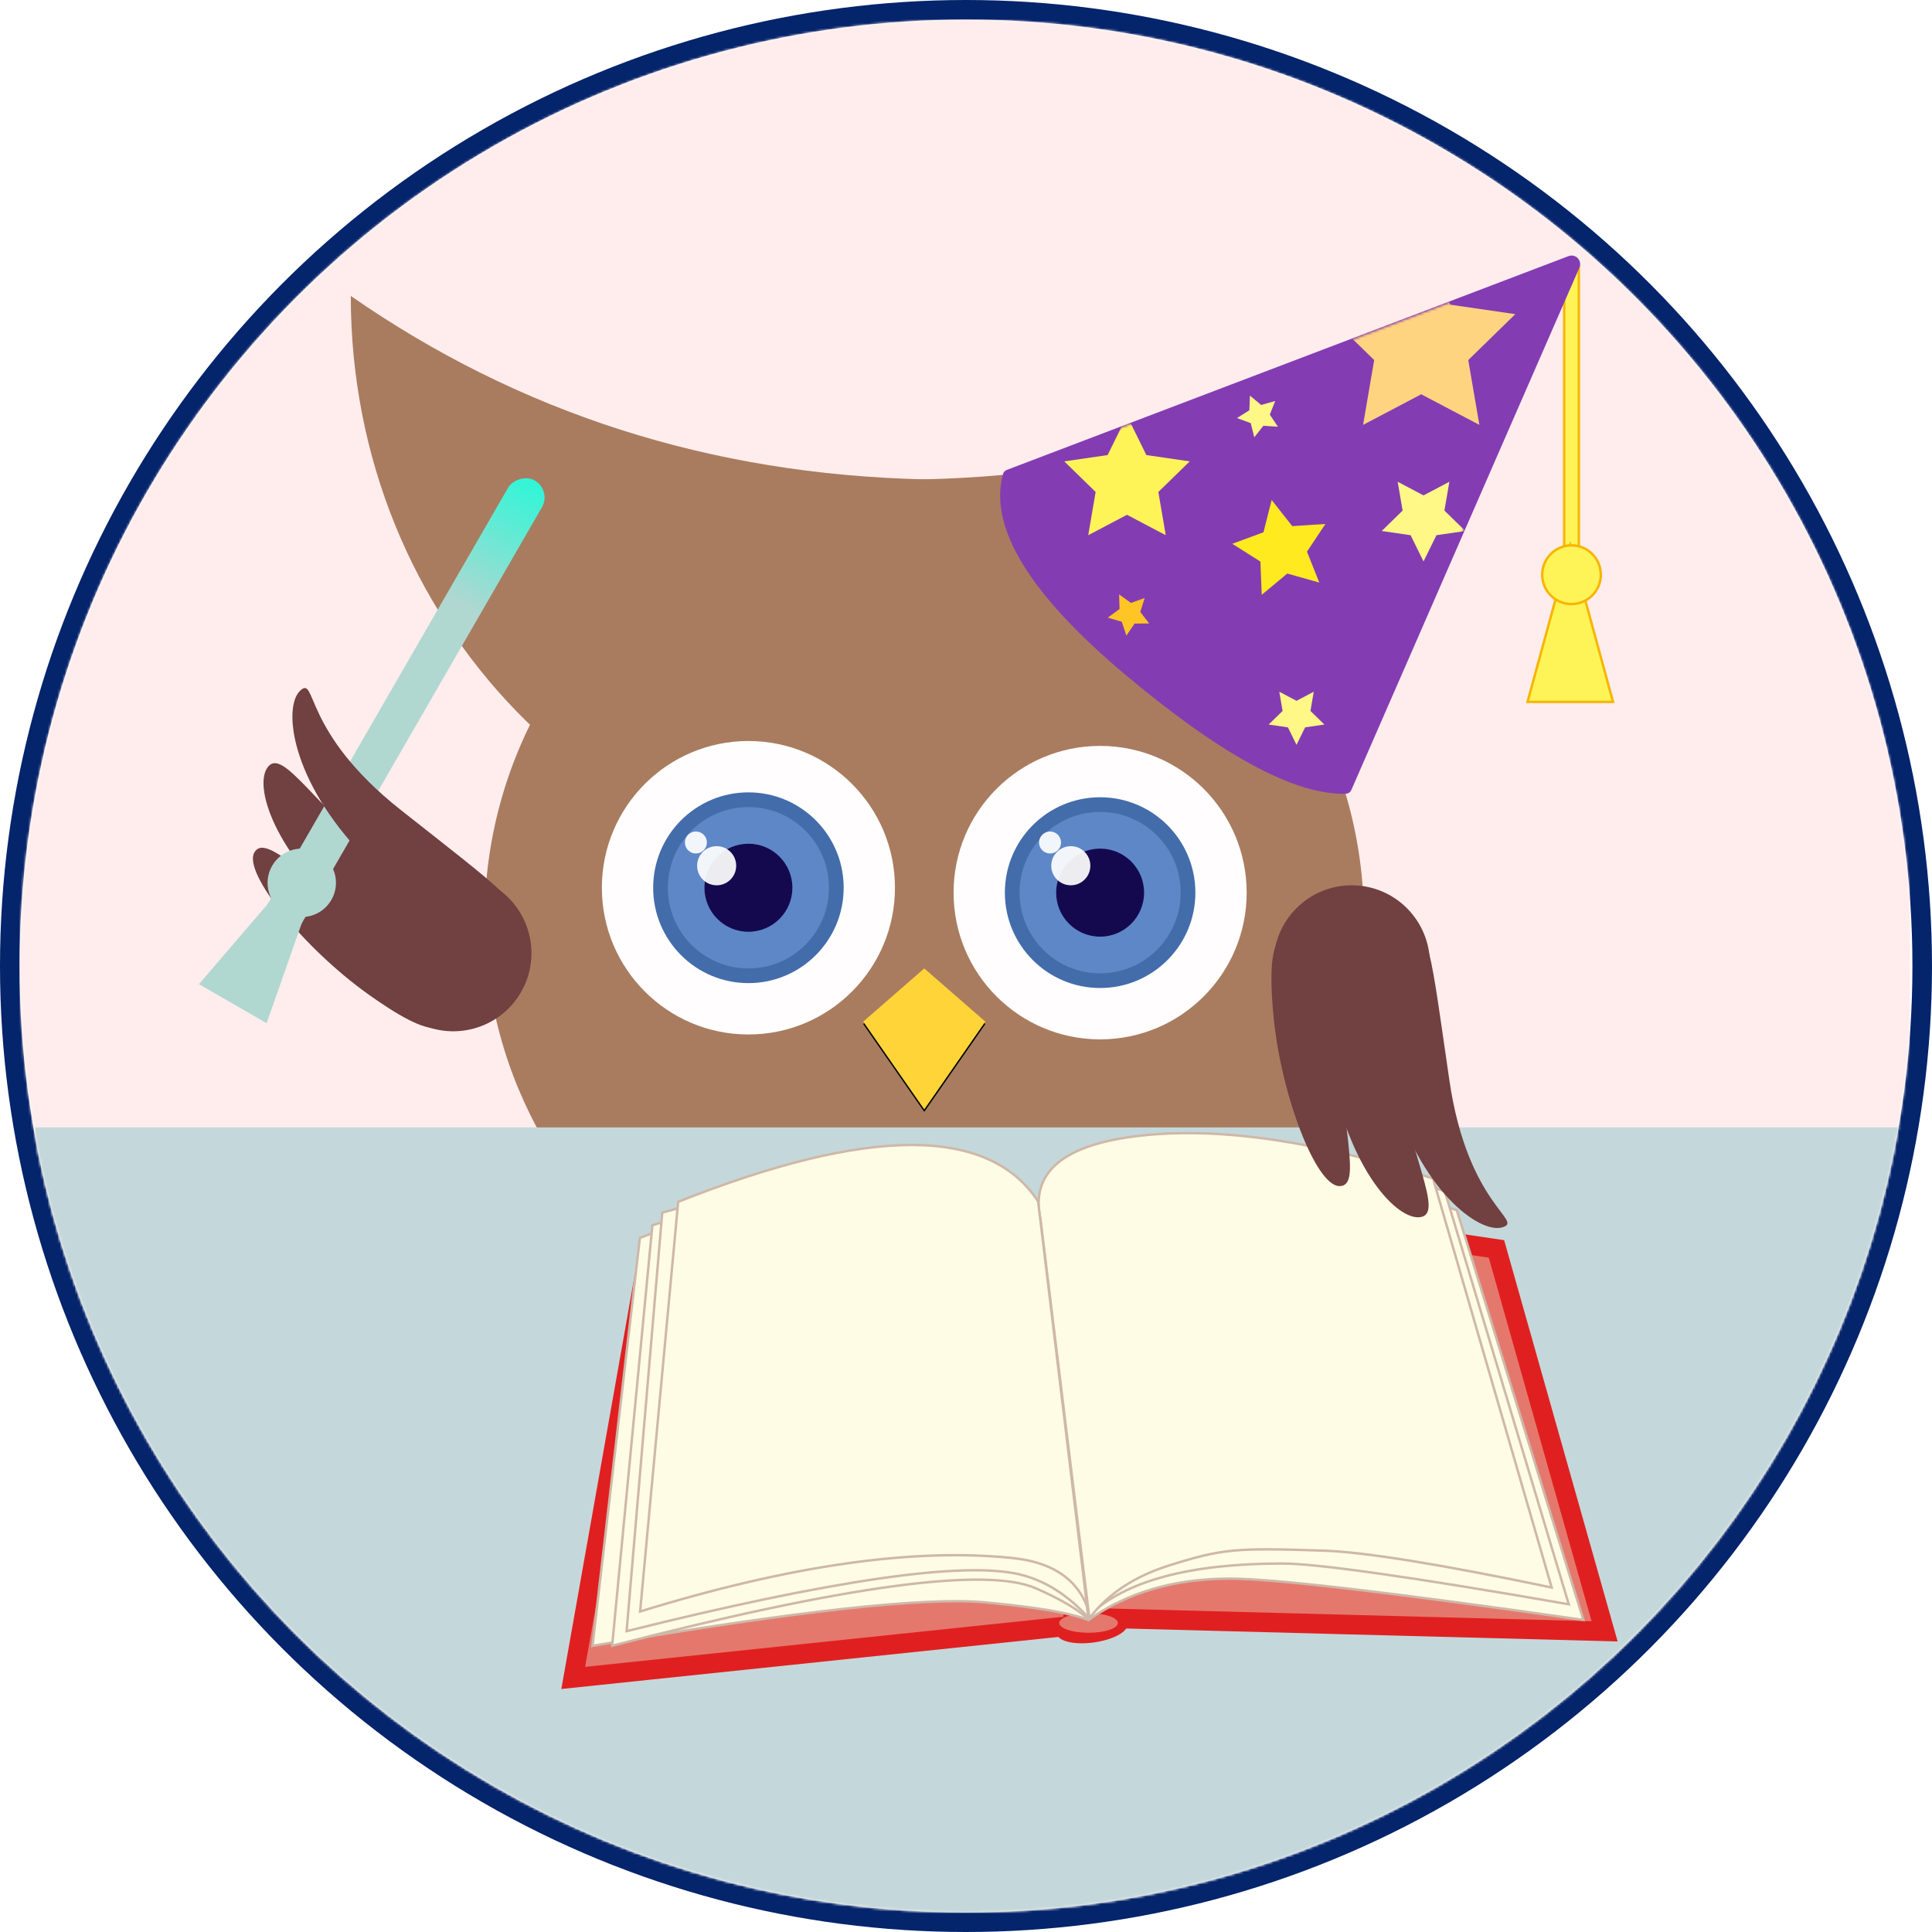 <?xml version="1.0" encoding="UTF-8"?>
<svg width="790px" height="790px" viewBox="0 0 790 790" version="1.1" xmlns="http://www.w3.org/2000/svg" xmlns:xlink="http://www.w3.org/1999/xlink">
    <!-- Generator: Sketch 64 (93537) - https://sketch.com -->
    <title>magic</title>
    <desc>Created with Sketch.</desc>
    <defs>
        <circle id="path-1" cx="387" cy="387" r="387"></circle>
        <filter x="-1.4%" y="-1.7%" width="102.6%" height="103.4%" filterUnits="objectBoundingBox" id="filter-3">
            <feOffset dx="0" dy="1" in="SourceAlpha" result="shadowOffsetOuter1"></feOffset>
            <feColorMatrix values="0 0 0 0 0.496   0 0 0 0 0.432   0 0 0 0 0.432  0 0 0 1 0" type="matrix" in="shadowOffsetOuter1" result="shadowMatrixOuter1"></feColorMatrix>
            <feMerge>
                <feMergeNode in="shadowMatrixOuter1"></feMergeNode>
                <feMergeNode in="SourceGraphic"></feMergeNode>
            </feMerge>
        </filter>
        <linearGradient x1="50%" y1="0%" x2="50%" y2="100%" id="linearGradient-4">
            <stop stop-color="#30F6D7" offset="0%"></stop>
            <stop stop-color="#B1D7D1" offset="26.9%"></stop>
            <stop stop-color="#B1D7D1" offset="100%"></stop>
        </linearGradient>
        <filter x="-2.6%" y="-1.7%" width="105.1%" height="103.4%" filterUnits="objectBoundingBox" id="filter-5">
            <feOffset dx="0" dy="1" in="SourceAlpha" result="shadowOffsetOuter1"></feOffset>
            <feColorMatrix values="0 0 0 0 0.496   0 0 0 0 0.432   0 0 0 0 0.432  0 0 0 1 0" type="matrix" in="shadowOffsetOuter1" result="shadowMatrixOuter1"></feColorMatrix>
            <feMerge>
                <feMergeNode in="shadowMatrixOuter1"></feMergeNode>
                <feMergeNode in="SourceGraphic"></feMergeNode>
            </feMerge>
        </filter>
        <path d="M236.342,6.544 L143.053,220.215 C142.743,220.924 142.052,221.391 141.279,221.414 C120.747,222.021 90.916,205.935 51.787,173.154 C12.442,140.194 -4.298,112.917 1.565,91.324 C1.733,90.707 2.186,90.207 2.784,89.979 L232.525,2.54 C234.074,1.951 235.807,2.728 236.396,4.277 C236.675,5.01 236.656,5.825 236.342,6.544 Z" id="path-6"></path>
        <polygon id="path-8" points="89.974 134.321 77.937 140.659 80.239 127.242 70.506 117.743 83.961 115.782 89.982 103.573 95.996 115.778 109.451 117.732 99.712 127.237 102.007 140.653"></polygon>
        <polygon id="path-10" points="131.83 93 156.797 128.91 131.83 150.652 106.862 128.91"></polygon>
        <filter x="-1.0%" y="-2.6%" width="102.0%" height="103.5%" filterUnits="objectBoundingBox" id="filter-11">
            <feOffset dx="0" dy="-1" in="SourceAlpha" result="shadowOffsetOuter1"></feOffset>
            <feColorMatrix values="0 0 0 0 0.812   0 0 0 0 0.51   0 0 0 0 0.313  0 0 0 0.66 0" type="matrix" in="shadowOffsetOuter1"></feColorMatrix>
        </filter>
    </defs>
    <g id="Page-1" stroke="none" stroke-width="1" fill="none" fill-rule="evenodd">
        <g id="magic" transform="translate(8, 8)">
            <mask id="mask-2" fill="white">
                <use xlink:href="#path-1"></use>
            </mask>
            <circle stroke="#04246C" stroke-width="8" cx="387" cy="387" r="391"></circle>
            <rect id="Rectangle-Copy-8" fill="#FFEDED" mask="url(#mask-2)" x="0" y="0" width="773.001" height="774"></rect>
            <g id="body" mask="url(#mask-2)" fill="#A97C60">
                <g transform="translate(135.239, 113)">
                    <ellipse id="Oval" cx="234.697" cy="255" rx="179.768" ry="180"></ellipse>
                    <path d="M234.697,240 C367.074,240 473.514,132.548 473.514,-4.54747351e-13 C401.607,48 322.001,73 234.697,75 C147.441,73 69.273,48 0.193,-4.54747351e-13 C0.193,132.548 102.319,240 234.697,240 Z" id="ears"></path>
                </g>
            </g>
            <g id="table" mask="url(#mask-2)">
                <g transform="translate(6.406, 453)">
                    <rect id="table" fill="#C4D8DB" x="0" y="0" width="764.013" height="323"></rect>
                    <g id="book" stroke-width="1" fill="none" transform="translate(214.309, 1)">
                        <g id="hardback" transform="translate(0.818, 18.641)">
                            <ellipse id="Oval" fill="#E02020" transform="translate(217.079, 185.5) rotate(-8) translate(-217.079, -185.5) " cx="217.079" cy="185.5" rx="14.482" ry="5.5"></ellipse>
                            <path d="M191.919,24.31 L34.62,37.594 L4.866,205.468 L211.261,183.844 L191.919,24.31 Z" id="Rectangle" stroke="#E02020" stroke-width="8" fill="#E5786D"></path>
                            <path d="M214.332,5.092 L209.245,180.695 L426.598,186.412 L382.371,30.048 L214.332,5.092 Z" id="Rectangle-Copy-6" stroke="#E02020" stroke-width="8" fill="#E5786D"></path>
                            <ellipse id="Oval-Copy" fill="#E5786D" cx="215.581" cy="183" rx="11.985" ry="4"></ellipse>
                        </g>
                        <g id="right" transform="translate(194.748, 0)" fill="#FFFCE5" stroke="#CEB8A9">
                            <path d="M172.228,32.825 C126.974,18.496 88.226,13.048 55.985,16.499 C39.86,18.225 27.275,20.797 18.233,24.223 C9.417,27.563 3.978,31.693 2.01,36.688 L22.046,200.107 C37.812,189.041 56.923,183.5 79.386,183.5 C97.234,183.5 145.439,189.129 223.999,200.393 L172.228,32.825 Z" id="Rectangle-Copy-3"></path>
                            <path d="M167.324,25.121 C123.92,9.682 86.1,3.679 53.865,7.13 C37.773,8.852 25.387,12.19 16.714,17.162 C8.175,22.058 3.258,28.539 2.003,36.631 L22.024,198.396 C36.851,184.383 63.114,177.33 100.864,177.33 C115.109,177.33 154.156,182.883 218.006,193.997 L167.324,25.121 Z" id="Rectangle-Copy-2"></path>
                            <path d="M162.51,19.885 C115.506,4.715 75.882,-1.154 43.639,2.297 C27.591,4.015 16.075,7.729 9.115,13.489 C5.688,16.324 3.377,19.654 2.188,23.485 C0.993,27.336 0.933,31.688 1.992,36.54 L21.995,199.697 C29.526,189.784 40.39,182.586 54.596,178.118 C76.506,171.227 81.747,170.875 117.681,172.058 C134.379,172.607 165.49,177.632 211.015,187.14 L162.51,19.885 Z" id="top"></path>
                        </g>
                        <g id="left" transform="translate(12.983, 5)" fill="#FFFCE5" stroke="#CEB8A9">
                            <path d="M79.163,13.499 C53.599,13.499 34.578,17.381 22.117,25.189 L0.602,195.223 C7.839,192.469 21.691,190.13 42.164,188.227 C66.971,185.92 120.53,191.839 202.842,206 L183.475,39.198 C139.66,22.072 104.89,13.499 79.163,13.499 Z" id="Rectangle-Copy" transform="translate(101.708, 109.803) scale(-1, 1) translate(-101.708, -109.803) "></path>
                            <path d="M87.177,10.495 C68.175,9.422 49.17,14.474 30.159,25.637 L8.722,194.616 C12.669,190.925 19.587,186.882 29.492,182.506 C49.721,173.567 107.491,181.327 202.851,205.944 L186.398,34.02 C139.35,19.419 106.277,11.573 87.177,10.495 Z" id="Rectangle-Copy-5" transform="translate(105.73, 108.23) scale(-1, 1) translate(-105.73, -108.23) "></path>
                            <path d="M188.924,28.841 C135.518,13.909 95.967,9.861 70.278,16.754 C57.422,20.203 48.117,23.366 42.364,26.252 C39.559,27.659 37.61,28.988 36.536,30.258 C36.052,30.83 35.752,31.384 35.658,31.927 C35.562,32.479 35.691,33.013 36.032,33.53 L14.674,194.45 C23.15,185.12 32.523,179.237 42.784,176.785 C65.72,171.305 119.289,179.015 203.498,199.988 L188.924,28.841 Z" id="Rectangle-Copy-4" transform="translate(109.01, 106.82) scale(-1, 1) translate(-109.01, -106.82) "></path>
                            <path d="M92.52,1.185 C68.151,1.185 50.878,8.844 40.754,24.239 L20.724,189.865 C22.604,185.029 25.49,181.061 29.377,177.959 C34.752,173.669 42.053,171.033 51.291,170.073 C91.799,165.865 142.532,173.149 203.489,191.943 L187.927,24.414 C148.85,8.935 117.049,1.185 92.52,1.185 Z" id="page-L" transform="translate(111.767, 98.343) scale(-1, 1) translate(-111.767, -98.343) "></path>
                        </g>
                    </g>
                </g>
            </g>
            <g id="wings" mask="url(#mask-2)">
                <g transform="translate(45.441, 163.464)">
                    <g id="wing-L-with-wand" filter="url(#filter-3)" transform="translate(126.836, 145) scale(-1, 1) rotate(240) translate(-126.836, -145) translate(2.996, 71)">
                        <path d="M57.925,123 C67.578,123 57.925,98.677 57.925,55.322 C57.925,11.968 58.566,11.659 47.158,15.656 C35.751,19.653 27.3,15.182 30.96,53.611 C34.016,85.696 48.273,123 57.925,123 Z" id="Oval" fill="#714040"></path>
                        <path d="M79.406,138.573 C89.058,138.571 79.411,114.251 79.42,70.898 C79.43,27.546 76.206,1.579 66.553,1.582 C56.9,1.584 53.605,27.551 53.596,70.904 C53.586,114.257 69.753,138.576 79.406,138.573 Z" id="Oval-Copy-11" fill="#714040" transform="translate(68.647, 70.078) rotate(-10) translate(-68.647, -70.078) "></path>
                        <g id="wand" transform="translate(123.84, 99.5) rotate(90) translate(-123.84, -99.5) translate(107.361, -24.5)">
                            <rect id="Rectangle" fill="url(#linearGradient-4)" x="8.712" y="0.906" width="15.979" height="220" rx="7.99"></rect>
                            <polygon id="Triangle" fill="#B1D7D1" points="16.701 162.906 32.681 247.906 0.722 247.906"></polygon>
                            <ellipse id="Oval" fill="#B1D7D1" cx="16.978" cy="191" rx="13.982" ry="14"></ellipse>
                        </g>
                        <path d="M107.163,145.902 C116.816,145.899 96.03,133.629 102.985,82.146 C109.939,30.662 112.869,16.818 103.216,16.821 C93.562,16.824 78.992,35.561 78.977,78.911 C78.962,122.261 97.509,145.906 107.163,145.902 Z" id="Oval-Copy-12" fill="#714040" transform="translate(94.373, 81.362) rotate(-16) translate(-94.373, -81.362) "></path>
                        <ellipse id="Oval" fill="#714040" cx="62.919" cy="32" rx="31.959" ry="32"></ellipse>
                    </g>
                    <g id="wing-R" filter="url(#filter-5)" transform="translate(466.312, 189.536)">
                        <path d="M27.964,123 C37.616,123 27.964,98.677 27.964,55.322 C27.964,11.968 28.605,11.659 17.197,15.656 C5.789,19.653 -2.661,15.182 0.999,53.611 C4.054,85.696 18.311,123 27.964,123 Z" id="Oval" fill="#714040"></path>
                        <path d="M49.444,138.573 C59.097,138.571 49.45,114.251 49.459,70.898 C49.469,27.546 46.245,1.579 36.592,1.582 C26.939,1.584 23.644,27.551 23.634,70.904 C23.625,114.257 39.791,138.576 49.444,138.573 Z" id="Oval-Copy-15" fill="#714040" transform="translate(38.685, 70.078) rotate(-10) translate(-38.685, -70.078) "></path>
                        <path d="M77.201,145.902 C86.855,145.899 66.069,133.629 73.023,82.146 C79.977,30.662 82.908,16.818 73.255,16.821 C63.601,16.824 49.031,35.561 49.016,78.911 C49.001,122.261 67.548,145.906 77.201,145.902 Z" id="Oval-Copy-16" fill="#714040" transform="translate(64.412, 81.362) rotate(-16) translate(-64.412, -81.362) "></path>
                        <ellipse id="Oval" fill="#714040" cx="32.957" cy="32" rx="31.959" ry="32"></ellipse>
                    </g>
                </g>
            </g>
            <g id="hat" mask="url(#mask-2)">
                <g transform="translate(401.042, 94.646)">
                    <g id="shtuchka" stroke="none" stroke-width="1" fill="none" fill-rule="evenodd" transform="translate(215.575, 3.354)">
                        <rect id="Rectangle" stroke="#F8B702" fill="#FFF457" x="14.981" y="0" width="5.992" height="120" rx="2.996"></rect>
                        <polygon id="Triangle" stroke="#F7B500" fill="#FFF457" points="17.477 117 34.955 181 0 181"></polygon>
                        <ellipse id="Oval" stroke="#F7B500" fill="#FFF457" cx="17.977" cy="129" rx="11.985" ry="12"></ellipse>
                    </g>
                    <mask id="mask-7" fill="white">
                        <use xlink:href="#path-6"></use>
                    </mask>
                    <use id="hat" stroke="#843CB3" stroke-width="1" fill="#843CB3" fill-rule="evenodd" xlink:href="#path-6"></use>
                    <g id="stars" stroke="none" stroke-width="1" fill="none" fill-rule="evenodd" mask="url(#mask-7)">
                        <g transform="translate(24.821, -2.176)">
                            <polygon id="Star" stroke="none" fill="#FFF457" fill-rule="evenodd" points="26.965 110.03 11.115 118.373 14.142 100.701 1.32 88.186 19.04 85.608 26.965 69.53 34.89 85.608 52.611 88.186 39.788 100.701 42.815 118.373"></polygon>
                            <polygon id="Star" stroke="none" fill="#FFD480" fill-rule="evenodd" points="147.28 60.75 123.506 73.265 128.046 46.758 108.812 27.985 135.393 24.117 147.28 0 159.167 24.117 185.748 27.985 166.514 46.758 171.055 73.265"></polygon>
                            <path d="M103.333,182.384 L101.987,190.238 L107.686,195.8 L99.81,196.946 L96.288,204.092 L92.766,196.946 L84.89,195.8 L90.589,190.238 L89.244,182.384 L96.288,186.092 L103.333,182.384 Z M158.788,96.53 L156.77,108.311 L165.318,116.654 L153.504,118.373 L148.221,129.092 L142.938,118.373 L131.124,116.654 L139.673,108.311 L137.655,96.53 L148.221,102.092 L158.788,96.53 Z" id="Star-2" stroke="none" fill="#FFF887" fill-rule="evenodd"></path>
                            <polygon id="Star-Copy-2" stroke="none" fill="#FFF887" fill-rule="evenodd" transform="translate(81.531, 68.955) rotate(48) translate(-81.531, -68.955) " points="81.536 74.309 76.251 77.084 77.257 71.199 72.977 67.027 78.887 66.172 81.527 60.818 84.174 66.176 90.086 67.038 85.811 71.204 86.825 77.091"></polygon>
                            <polygon id="Star-Copy-3" stroke="none" fill="#FFC526" fill-rule="evenodd" transform="translate(28.558, 149.912) rotate(44) translate(-28.558, -149.912) " points="28.563 155.266 23.278 158.042 24.284 152.156 20.004 147.984 25.914 147.129 28.554 141.774 31.201 147.132 37.112 147.995 32.838 152.161 33.851 158.049"></polygon>
                            <mask id="mask-9" fill="white">
                                <use xlink:href="#path-8"></use>
                            </mask>
                            <use id="Star" stroke="none" fill="#FFE91F" fill-rule="evenodd" transform="translate(89.978, 122.116) rotate(-12) translate(-89.978, -122.116) " xlink:href="#path-8"></use>
                        </g>
                    </g>
                </g>
            </g>
            <g id="face" mask="url(#mask-2)">
                <g transform="translate(238.106, 295)">
                    <g id="eyes" stroke-width="1" fill-rule="evenodd">
                        <g id="left-eye">
                            <ellipse id="eye-L" fill="#FFFDFD" cx="59.923" cy="60" rx="59.923" ry="60"></ellipse>
                            <ellipse id="Oval" stroke="#436CAA" stroke-width="6" fill="#5E87C7" cx="59.923" cy="60" rx="35.95" ry="36"></ellipse>
                            <ellipse id="Oval-Copy-36" fill="#14094F" cx="59.923" cy="60" rx="17.977" ry="18"></ellipse>
                            <g id="inner-light" transform="translate(33.956, 37)" fill="#FFFFFF" fill-opacity="0.92">
                                <path d="M12.983,6 C17.396,6 20.973,9.582 20.973,14 C20.973,18.418 17.396,22 12.983,22 C8.571,22 4.994,18.418 4.994,14 C4.994,9.582 8.571,6 12.983,6 Z M4.494,0 C6.976,0 8.988,2.015 8.988,4.5 C8.988,6.985 6.976,9 4.494,9 C2.012,9 0,6.985 0,4.5 C0,2.015 2.012,0 4.494,0 Z" id="Combined-Shape"></path>
                            </g>
                        </g>
                        <g id="right-eye" transform="translate(143.814, 2)">
                            <ellipse id="eye-R" fill="#FFFDFD" cx="59.923" cy="60" rx="59.923" ry="60"></ellipse>
                            <ellipse id="Oval-Copy-10" stroke="#436CAA" stroke-width="6" fill="#5E87C7" cx="59.923" cy="60" rx="35.95" ry="36"></ellipse>
                            <g id="Group-4" transform="translate(34.955, 35)">
                                <ellipse id="Oval" fill="#14094F" cx="24.968" cy="25" rx="17.977" ry="18"></ellipse>
                                <g id="inner-light" fill="#FFFFFF" fill-opacity="0.92">
                                    <path d="M12.983,6 C17.396,6 20.973,9.582 20.973,14 C20.973,18.418 17.396,22 12.983,22 C8.571,22 4.994,18.418 4.994,14 C4.994,9.582 8.571,6 12.983,6 Z M4.494,0 C6.976,0 8.988,2.015 8.988,4.5 C8.988,6.985 6.976,9 4.494,9 C2.012,9 0,6.985 0,4.5 C0,2.015 2.012,0 4.494,0 Z" id="Combined-Shape"></path>
                                </g>
                            </g>
                        </g>
                    </g>
                    <g id="nose" transform="translate(131.83, 121.826) scale(1, -1) translate(-131.83, -121.826) ">
                        <use fill="black" fill-opacity="1" filter="url(#filter-11)" xlink:href="#path-10"></use>
                        <use fill="#FFD438" fill-rule="evenodd" xlink:href="#path-10"></use>
                    </g>
                </g>
            </g>
        </g>
    </g>
</svg>